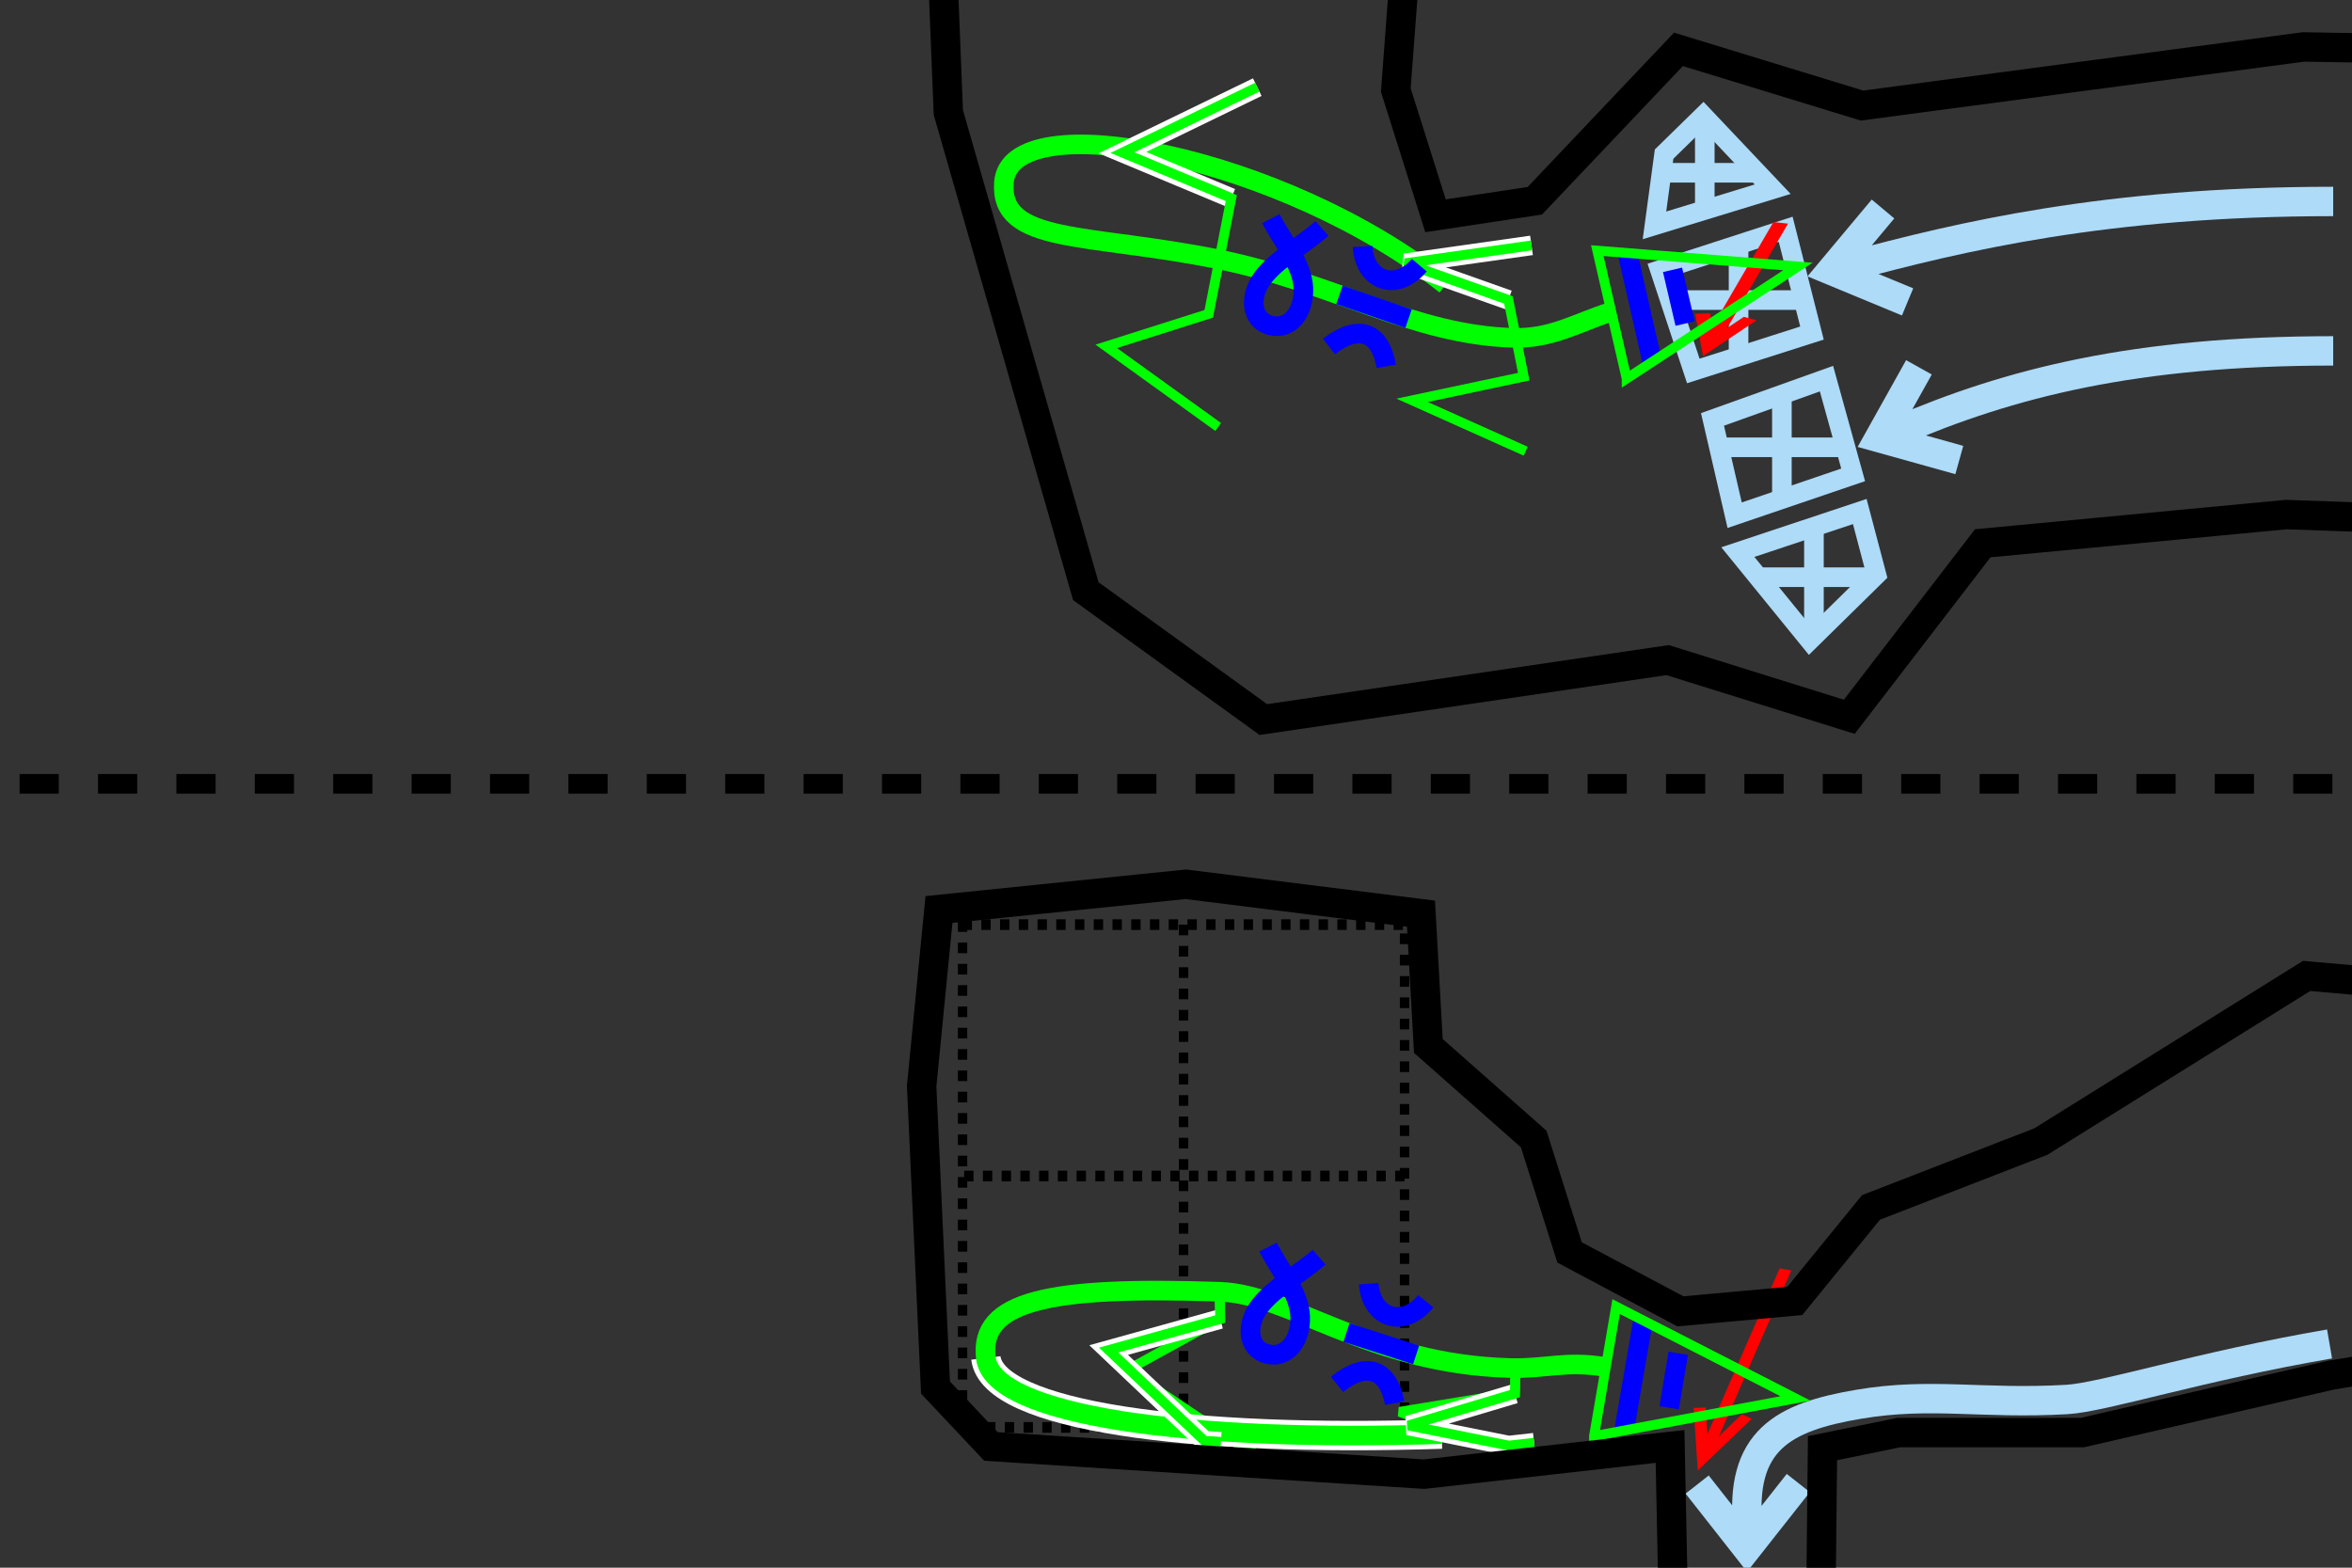 <?xml version="1.0" encoding="UTF-8" standalone="no"?>
<!-- Created with Inkscape (http://www.inkscape.org/) -->

<svg
   xmlns:dc="http://purl.org/dc/elements/1.1/"
   xmlns:cc="http://creativecommons.org/ns#"
   xmlns:rdf="http://www.w3.org/1999/02/22-rdf-syntax-ns#"
   xmlns:svg="http://www.w3.org/2000/svg"
   xmlns="http://www.w3.org/2000/svg"
   xmlns:sodipodi="http://sodipodi.sourceforge.net/DTD/sodipodi-0.dtd"
   xmlns:inkscape="http://www.inkscape.org/namespaces/inkscape"
   width="480"
   height="320"
   id="svg2"
   version="1.1"
   inkscape:version="0.48.0 r9654"
   sodipodi:docname="itnas315.svg"
   inkscape:export-xdpi="90"
   inkscape:export-ydpi="90"
   inkscape:export-filename="itnas315.png">
  <rect width="100%" height="100%" fill="#333333" stroke="none"/>
  <defs
     id="defs4">
    <inkscape:perspective
       sodipodi:type="inkscape:persp3d"
       inkscape:vp_x="0 : 160 : 1"
       inkscape:vp_y="0 : 1000 : 0"
       inkscape:vp_z="480 : 160 : 1"
       inkscape:persp3d-origin="240 : 106.66667 : 1"
       id="perspective8" />
  </defs>
  <sodipodi:namedview
     id="base"
     pagecolor="#ffffff"
     bordercolor="#666666"
     borderopacity="1.0"
     inkscape:pageopacity="1"
     inkscape:pageshadow="2"
     inkscape:zoom="2.8284271"
     inkscape:cx="383.09345"
     inkscape:cy="153.93248"
     inkscape:document-units="px"
     inkscape:current-layer="layer1"
     showgrid="false"
     inkscape:snap-nodes="true"
     inkscape:snap-global="true"
     inkscape:snap-grids="false"
     showguides="true"
     inkscape:window-width="1280"
     inkscape:window-height="998"
     inkscape:window-x="1276"
     inkscape:window-y="-4"
     inkscape:window-maximized="1"
     inkscape:object-nodes="false">
    <inkscape:grid
       empspacing="5"
       visible="true"
       enabled="true"
       snapvisiblegridlinesonly="true"
       type="xygrid"
       id="grid2816" />
  </sodipodi:namedview>
  <g
     inkscape:groupmode="layer"
     id="layer2"
     inkscape:label="Floor"
     style="display:inline"
     sodipodi:insensitive="true">
    <path
       inkscape:connector-curvature="0"
       id="path4279"
       style="color:#000000;fill:none;stroke:#addbf8;stroke-width:6;stroke-linecap:butt;stroke-linejoin:miter;stroke-miterlimit:4;stroke-opacity:1;stroke-dasharray:none;stroke-dashoffset:0;marker:none;visibility:visible;display:inline;overflow:visible;enable-background:accumulate"
       d="m 384.288,42.659 -10.494,12.543 15.508,6.423 m 86.861,-20.502 c -46.567,0 -76.23,7.232 -98.679,13.247"
       sodipodi:nodetypes="ccccc" />
    <path
       style="color:#000000;fill:none;stroke:#addbf8;stroke-width:4;stroke-linecap:butt;stroke-linejoin:miter;stroke-miterlimit:4;stroke-opacity:1;stroke-dasharray:none;stroke-dashoffset:0;marker:none;visibility:visible;display:inline;overflow:visible;enable-background:accumulate"
       d="m 354.661,112.694 14.663,18.018 13.627,-13.396 -3.404,-12.906 z"
       id="path3690"
       inkscape:connector-curvature="0"
       sodipodi:nodetypes="ccccc" />
    <path
       style="color:#000000;fill:none;stroke:#addbf8;stroke-width:4;stroke-linecap:butt;stroke-linejoin:miter;stroke-miterlimit:4;stroke-opacity:1;stroke-dasharray:none;stroke-dashoffset:0;marker:none;visibility:visible;display:inline;overflow:visible;enable-background:accumulate"
       d="m 337.648,46.001 24.126,-7.38 -14.173,-14.983 -7.991,7.819 z"
       id="path3688"
       inkscape:connector-curvature="0"
       sodipodi:nodetypes="ccccc" />
    <path
       style="color:#000000;fill:none;stroke:#addbf8;stroke-width:4;stroke-linecap:butt;stroke-linejoin:miter;stroke-miterlimit:4;stroke-opacity:1;stroke-dasharray:none;stroke-dashoffset:0;marker:none;visibility:visible;display:inline;overflow:visible;enable-background:accumulate"
       d="m 345.573,75.719 24.22,-7.736 -5.367,-21.189 -25.661,8.322 z"
       id="path3684"
       inkscape:connector-curvature="0"
       sodipodi:nodetypes="ccccc" />
    <path
       style="color:#000000;fill:none;stroke:#addbf8;stroke-width:4;stroke-linecap:butt;stroke-linejoin:miter;stroke-miterlimit:4;stroke-opacity:1;stroke-dasharray:none;stroke-dashoffset:0;marker:none;visibility:visible;display:inline;overflow:visible;enable-background:accumulate"
       d="m 378.193,96.93 -5.441,-19.643 -23.261,8.323 4.521,19.557 z"
       id="path3676"
       inkscape:connector-curvature="0"
       sodipodi:nodetypes="ccccc" />
    <path
       sodipodi:nodetypes="ccccc"
       d="m 391.622,74.977 -8.036,14.384 16.273,4.539 m 76.304,-22.278 c -40.451,0 -66.007,6.547 -89.015,16.468"
       style="color:#000000;fill:none;stroke:#addbf8;stroke-width:6;stroke-linecap:butt;stroke-linejoin:miter;stroke-miterlimit:4;stroke-opacity:1;stroke-dasharray:none;stroke-dashoffset:0;marker:none;visibility:visible;display:inline;overflow:visible;enable-background:accumulate"
       id="path4506"
       inkscape:connector-curvature="0" />
    <path
       sodipodi:nodetypes="ccccssc"
       d="m 346.361,303.031 10.18,12.956 10.457,-13.27 m 108.424,-28.386 c -26.57,4.567 -46.162,10.91 -53.625,11.336 -17.426,0.994 -27.67,-1.529 -42.468,0.972 -15.254,2.578 -24.497,7.272 -22.588,25.571"
       style="color:#000000;fill:none;stroke:#addbf8;stroke-width:6;stroke-linecap:butt;stroke-linejoin:miter;stroke-miterlimit:4;stroke-opacity:1;stroke-dasharray:none;stroke-dashoffset:0;marker:none;visibility:visible;display:inline;overflow:visible;enable-background:accumulate"
       id="path4506-9"
       inkscape:connector-curvature="0" />
    <path
       id="path5226"
       style="color:#000000;fill:none;stroke:#addbf8;stroke-width:4;stroke-linecap:butt;stroke-linejoin:miter;stroke-miterlimit:4;stroke-opacity:1;stroke-dasharray:none;stroke-dashoffset:0;marker:none;visibility:visible;display:inline;overflow:visible;enable-background:accumulate"
       d="m 347.917,26.288 0,17.955 m -10.038,-8.977 20.076,0"
       inkscape:connector-curvature="0" />
    <path
       inkscape:connector-curvature="0"
       d="m 354.811,49.269 0,23.965 m -13.397,-11.983 26.794,0"
       style="color:#000000;fill:none;stroke:#addbf8;stroke-width:4;stroke-linecap:butt;stroke-linejoin:miter;stroke-miterlimit:4;stroke-opacity:1;stroke-dasharray:none;stroke-dashoffset:0;marker:none;visibility:visible;display:inline;overflow:visible;enable-background:accumulate"
       id="path5238" />
    <path
       id="path5240"
       style="color:#000000;fill:none;stroke:#addbf8;stroke-width:4;stroke-linecap:butt;stroke-linejoin:miter;stroke-miterlimit:4;stroke-opacity:1;stroke-dasharray:none;stroke-dashoffset:0;marker:none;visibility:visible;display:inline;overflow:visible;enable-background:accumulate"
       d="m 363.65,80.205 0,22.198 m -12.69,-11.099 25.38,0"
       inkscape:connector-curvature="0" />
    <path
       inkscape:connector-curvature="0"
       d="m 370.191,106.721 0,22.198 m -10.745,-11.099 21.49,0"
       style="color:#000000;fill:none;stroke:#addbf8;stroke-width:4;stroke-linecap:butt;stroke-linejoin:miter;stroke-miterlimit:4;stroke-opacity:1;stroke-dasharray:none;stroke-dashoffset:0;marker:none;visibility:visible;display:inline;overflow:visible;enable-background:accumulate"
       id="path5242" />
    <g
       id="g5124"
       style="color:#000000;fill:none;stroke:#000000;stroke-width:0.212;stroke-linecap:butt;stroke-linejoin:miter;stroke-miterlimit:4;stroke-opacity:1;stroke-dasharray:0.212, 0.212;stroke-dashoffset:0;marker:none;visibility:visible;display:inline;overflow:visible;enable-background:accumulate"
       transform="matrix(9.02,0,0,10.263,-931.058,-1966.493)">
      <rect
         y="210"
         x="125"
         height="10"
         width="10"
         id="rect5118"
         style="color:#000000;fill:none;stroke:#000000;stroke-width:0.212;stroke-linecap:butt;stroke-linejoin:miter;stroke-miterlimit:4;stroke-opacity:1;stroke-dasharray:0.212, 0.212;stroke-dashoffset:0;marker:none;visibility:visible;display:inline;overflow:visible;enable-background:accumulate" />
      <path
         inkscape:connector-curvature="0"
         id="path5120"
         d="m 130,210 0,10"
         style="color:#000000;fill:none;stroke:#000000;stroke-width:0.212;stroke-linecap:butt;stroke-linejoin:miter;stroke-miterlimit:4;stroke-opacity:1;stroke-dasharray:0.212, 0.212;stroke-dashoffset:0;marker:none;visibility:visible;display:inline;overflow:visible;enable-background:accumulate" />
      <path
         inkscape:connector-curvature="0"
         id="path5122"
         d="m 135,215 -10,0"
         style="color:#000000;fill:none;stroke:#000000;stroke-width:0.212;stroke-linecap:butt;stroke-linejoin:miter;stroke-miterlimit:4;stroke-opacity:1;stroke-dasharray:0.212, 0.212;stroke-dashoffset:0;marker:none;visibility:visible;display:inline;overflow:visible;enable-background:accumulate" />
    </g>
  </g>
  <g
     inkscape:label="Layer 1"
     inkscape:groupmode="layer"
     id="layer1"
     style="display:inline">
    <path
       style="fill:none;stroke:#000000;stroke-width:4;stroke-linecap:butt;stroke-linejoin:miter;stroke-miterlimit:4;stroke-opacity:1;stroke-dasharray:8, 8;stroke-dashoffset:2"
       d="m 490,160 -500,0"
       id="path4521"
       inkscape:connector-curvature="0"
       sodipodi:nodetypes="cc" />
    <g
       id="g5198"
       style="stroke:#008000;stroke-width:3.07;stroke-miterlimit:4;stroke-dasharray:none;display:inline"
       transform="matrix(-0.091,0.423,-0.996,-0.039,572.479,-56.397)">
      <path
         inkscape:connector-curvature="0"
         id="path5200"
         d="m 318.493,195.556 -60.451,-9.224"
         style="color:#000000;fill:none;stroke:#ff0101;stroke-width:3.07;stroke-linecap:butt;stroke-linejoin:miter;stroke-miterlimit:4;stroke-opacity:1;stroke-dasharray:none;stroke-dashoffset:0;marker:none;visibility:visible;display:inline;overflow:visible;enable-background:accumulate" />
      <path
         inkscape:connector-curvature="0"
         style="color:#000000;fill:none;stroke:#ff0101;stroke-width:3.07;stroke-linecap:butt;stroke-linejoin:miter;stroke-miterlimit:4;stroke-opacity:1;stroke-dasharray:none;stroke-dashoffset:0;marker:none;visibility:visible;display:inline;overflow:visible;enable-background:accumulate"
         d="m 304.419,188.351 14.074,7.205 -15.583,2.68"
         id="path5202" />
    </g>
    <g
       transform="matrix(-0.453,0.891,-0.891,-0.453,530.274,-83.339)"
       id="g2902">
      <g
         transform="matrix(0.769,-0.64,0.64,0.769,36.611,193.651)"
         id="g2937">
        <path
           inkscape:connector-curvature="0"
           style="color:#000000;fill:none;stroke:#0000ff;stroke-width:4;stroke-linecap:butt;stroke-linejoin:bevel;stroke-miterlimit:4;stroke-opacity:1;stroke-dasharray:none;stroke-dashoffset:0;marker:none;visibility:visible;display:inline;overflow:visible;enable-background:accumulate"
           d="m 206.192,50.959 -22.975,0.002"
           id="path3028-1-1" />
        <path
           inkscape:connector-curvature="0"
           style="color:#000000;fill:none;stroke:#0000ff;stroke-width:4;stroke-linecap:butt;stroke-linejoin:bevel;stroke-miterlimit:4;stroke-opacity:1;stroke-dasharray:none;stroke-dashoffset:0;marker:none;visibility:visible;display:inline;overflow:visible;enable-background:accumulate"
           d="m 199.996,42.692 -11.261,0.065"
           id="rect10452-0-7-5-7" />
        <path
           inkscape:connector-curvature="0"
           id="path10399-9-40"
           style="fill:none;stroke:#00ff00;stroke-width:2;stroke-linecap:butt;stroke-linejoin:miter;stroke-miterlimit:4;stroke-opacity:1;stroke-dasharray:none"
           d="m 208.302,56.81 c 0,0 -14.558,-39.165 -14.558,-39.165 l -12.237,39.212 c 0,0 26.794,-0.047 26.794,-0.047 z"
           sodipodi:nodetypes="cccc" />
      </g>
      <path
         inkscape:connector-curvature="0"
         sodipodi:nodetypes="cssss"
         id="path2826-1-9"
         d="m 222.539,113.136 c 5.307,5.315 10.358,8.273 13.689,15.301 8.729,18.421 6.605,37.866 12.974,60.862 7.318,26.426 17.601,41.237 5.918,46.199 -15.257,6.48 -30.832,-48.384 -22.277,-89.851"
         style="fill:none;stroke:#00ff00;stroke-width:4;stroke-linecap:butt;stroke-linejoin:miter;stroke-miterlimit:4;stroke-opacity:1;stroke-dasharray:none;marker-start:none;marker-mid:none;marker-end:none" />
      <path
         id="path3283"
         style="fill:none;stroke:#ffffff;stroke-width:4;stroke-linecap:butt;stroke-linejoin:miter;stroke-miterlimit:4;stroke-opacity:1;stroke-dasharray:none"
         d="m 214.28,198.226 24.395,18.481 -1.791,-24.02"
         sodipodi:nodetypes="ccc"
         inkscape:connector-curvature="0" />
      <path
         inkscape:connector-curvature="0"
         sodipodi:nodetypes="cccccc"
         d="m 214.28,198.226 24.395,18.481 -1.791,-24.02 23.149,-6.609 15.405,15.642 4.322,-27.838"
         style="fill:none;stroke:#00ff00;stroke-width:2px;stroke-linecap:butt;stroke-linejoin:miter;stroke-opacity:1"
         id="path10436-7-4" />
      <path
         id="path4053"
         style="fill:none;stroke:#ffffff;stroke-width:4;stroke-linecap:butt;stroke-linejoin:miter;stroke-miterlimit:4;stroke-opacity:1;stroke-dasharray:none"
         d="m 217.711,133.671 14.96,21.365 -2.892,-22.209"
         sodipodi:nodetypes="ccc"
         inkscape:connector-curvature="0" />
      <path
         inkscape:connector-curvature="0"
         sodipodi:nodetypes="czzzc"
         id="path3030-6-8"
         d="m 234.018,173.389 c 4.653,1.82 9.716,5.339 14.416,6.186 4.7,0.846 8.921,-1.765 7.995,-5.824 -0.925,-4.059 -5.659,-4.852 -9.845,-2.507 -4.185,2.345 -6.528,7.982 -9.61,12.347"
         style="fill:none;stroke:#0000ff;stroke-width:4;stroke-linecap:butt;stroke-linejoin:miter;stroke-miterlimit:4;stroke-opacity:1;stroke-dasharray:none" />
      <path
         inkscape:connector-curvature="0"
         sodipodi:nodetypes="cccccc"
         d="m 217.711,133.671 14.96,21.365 -2.892,-22.209 12.544,-9.897 14.636,18.121 -1.241,-25.367"
         style="fill:none;stroke:#00ff00;stroke-width:2px;stroke-linecap:butt;stroke-linejoin:miter;stroke-opacity:1"
         id="path10402-6-4-8" />
      <g
         transform="matrix(0.791,-0.118,0.118,0.791,77.28,90.087)"
         id="g2942">
        <path
           inkscape:connector-curvature="0"
           style="fill:none;stroke:#0000ff;stroke-width:5;stroke-linecap:butt;stroke-linejoin:miter;stroke-miterlimit:4;stroke-opacity:1;stroke-dasharray:none"
           d="m 206.663,105.195 c -7.914,4.267 -8.113,10.164 -0.176,15.487"
           id="rect10452-1-7-4-2-2"
           sodipodi:nodetypes="cc" />
        <path
           inkscape:connector-curvature="0"
           style="fill:none;stroke:#0000ff;stroke-width:5;stroke-linecap:butt;stroke-linejoin:miter;stroke-miterlimit:4;stroke-opacity:1;stroke-dasharray:none"
           d="m 179.489,105.389 c 8.384,3.327 8.299,11.942 0.073,15.237"
           id="rect10452-1-4-4-0-7-4"
           sodipodi:nodetypes="cc" />
        <path
           inkscape:connector-curvature="0"
           style="fill:none;stroke:#0000ff;stroke-width:5;stroke-linecap:butt;stroke-linejoin:bevel;stroke-miterlimit:4;stroke-opacity:1;stroke-dasharray:none"
           d="m 193.135,122.315 0.177,-18.661"
           id="rect10452-0-7-4-1-5" />
      </g>
    </g>
    <g
       style="stroke:#008000;stroke-width:2.469;display:inline;stroke-miterlimit:4;stroke-dasharray:none"
       id="g4159"
       transform="matrix(-0.127,0.651,-0.992,-0.083,581.997,106.598)">
      <path
         style="color:#000000;fill:none;stroke:#ff0101;stroke-width:2.469;stroke-linecap:butt;stroke-linejoin:miter;stroke-miterlimit:4;stroke-opacity:1;stroke-dasharray:none;stroke-dashoffset:0;marker:none;visibility:visible;display:inline;overflow:visible;enable-background:accumulate"
         d="m 318.493,195.556 -60.451,-9.224"
         id="path5387"
         inkscape:connector-curvature="0" />
      <path
         id="path4679-3"
         d="m 304.419,188.351 14.074,7.205 -15.583,2.68"
         style="color:#000000;fill:none;stroke:#ff0101;stroke-width:2.469;stroke-linecap:butt;stroke-linejoin:miter;stroke-miterlimit:4;stroke-opacity:1;stroke-dasharray:none;stroke-dashoffset:0;marker:none;visibility:visible;display:inline;overflow:visible;enable-background:accumulate"
         inkscape:connector-curvature="0" />
    </g>
    <g
       transform="matrix(-0.398,0.918,-0.918,-0.398,520.843,114.409)"
       id="g2902-8">
      <path
         style="fill:none;stroke:#00ff00;stroke-width:2px;stroke-linecap:butt;stroke-linejoin:miter;stroke-opacity:1"
         d="m 270.497,170.818 1.448,3.925 -4.832,26.172 -17.089,-13.206 -5.641,2.586"
         id="path4063"
         inkscape:connector-curvature="0" />
      <path
         style="fill:none;stroke:#00ff00;stroke-width:2;stroke-linecap:butt;stroke-linejoin:miter;stroke-miterlimit:2.1;stroke-opacity:1;stroke-dasharray:none"
         d="m 235.007,128.561 4.928,-2.022 12.924,20.073 -1.134,-20.713 -2.104,-3.5"
         id="path5154"
         inkscape:connector-curvature="0" />
      <path
         style="fill:none;stroke:#ffffff;stroke-width:6;stroke-linecap:butt;stroke-linejoin:miter;stroke-miterlimit:4;stroke-opacity:1;stroke-dasharray:none;marker-start:none;marker-mid:none;marker-end:none"
         d="m 276.34,228.395 c 10.325,-6.018 -0.762,-45.031 -22.733,-91.482"
         id="path4079"
         sodipodi:nodetypes="cs"
         inkscape:connector-curvature="0" />
      <path
         inkscape:connector-curvature="0"
         sodipodi:nodetypes="cssss"
         id="path2826-1-9-3"
         d="m 227.827,111.966 c 2,7.749 5.119,10.738 7.803,17.363 10.811,26.68 4.028,47.16 9.331,60.63 12.789,32.487 21.225,44.354 31.379,38.436 10.325,-6.018 -0.762,-45.031 -22.733,-91.482"
         style="fill:none;stroke:#00ff00;stroke-width:4;stroke-linecap:butt;stroke-linejoin:miter;stroke-miterlimit:4;stroke-opacity:1;stroke-dasharray:none;marker-start:none;marker-mid:none;marker-end:none" />
      <path
         id="path4092"
         d="m 250.045,187.699 14.852,18.356 9.216,-25.258 -1.145,-3.207"
         style="color:#000000;fill:none;stroke:#ffffff;stroke-width:4;stroke-linecap:butt;stroke-linejoin:miter;stroke-miterlimit:3.05;stroke-opacity:1;stroke-dasharray:none;stroke-dashoffset:0;marker:none;visibility:visible;display:inline;overflow:visible;enable-background:accumulate"
         inkscape:connector-curvature="0"
         sodipodi:nodetypes="cccc" />
      <path
         style="fill:none;stroke:#00ff00;stroke-width:2px;stroke-linecap:butt;stroke-linejoin:miter;stroke-opacity:1"
         d="m 244.384,190.295 5.661,-2.596 14.852,18.356 9.216,-25.258 -1.145,-3.207"
         id="path5160"
         inkscape:connector-curvature="0" />
      <path
         inkscape:connector-curvature="0"
         sodipodi:nodetypes="czzzc"
         id="path3030-6-8-0"
         d="m 230.432,174.213 c 4.52,2.128 9.335,5.98 13.968,7.14 4.633,1.16 9.019,-1.162 8.368,-5.273 -0.651,-4.112 -5.321,-5.221 -9.654,-3.163 -4.333,2.058 -7.049,7.526 -10.418,11.674"
         style="fill:none;stroke:#0000ff;stroke-width:4;stroke-linecap:butt;stroke-linejoin:miter;stroke-miterlimit:4;stroke-opacity:1;stroke-dasharray:none" />
      <g
         transform="matrix(0.795,-0.085,0.085,0.795,78.382,82.148)"
         id="g2942-1">
        <path
           inkscape:connector-curvature="0"
           style="fill:none;stroke:#0000ff;stroke-width:5;stroke-linecap:butt;stroke-linejoin:miter;stroke-miterlimit:4;stroke-opacity:1;stroke-dasharray:none"
           d="m 206.663,105.195 c -7.914,4.267 -8.113,10.164 -0.176,15.487"
           id="rect10452-1-7-4-2-2-5"
           sodipodi:nodetypes="cc" />
        <path
           inkscape:connector-curvature="0"
           style="fill:none;stroke:#0000ff;stroke-width:5;stroke-linecap:butt;stroke-linejoin:miter;stroke-miterlimit:4;stroke-opacity:1;stroke-dasharray:none"
           d="m 179.489,105.389 c 8.384,3.327 8.299,11.942 0.073,15.237"
           id="rect10452-1-4-4-0-7-4-2"
           sodipodi:nodetypes="cc" />
        <path
           inkscape:connector-curvature="0"
           style="fill:none;stroke:#0000ff;stroke-width:5;stroke-linecap:butt;stroke-linejoin:bevel;stroke-miterlimit:4;stroke-opacity:1;stroke-dasharray:none"
           d="m 193.135,122.315 0.177,-18.661"
           id="rect10452-0-7-4-1-5-2" />
      </g>
      <g
         transform="matrix(0.972,-0.236,0.236,0.972,25.749,102.185)"
         id="g2937-8">
        <path
           inkscape:connector-curvature="0"
           style="color:#000000;fill:none;stroke:#0000ff;stroke-width:4;stroke-linecap:butt;stroke-linejoin:bevel;stroke-miterlimit:4;stroke-opacity:1;stroke-dasharray:none;stroke-dashoffset:0;marker:none;visibility:visible;display:inline;overflow:visible;enable-background:accumulate"
           d="m 206.192,50.959 -22.975,0.002"
           id="path3028-1-1-9" />
        <path
           inkscape:connector-curvature="0"
           style="color:#000000;fill:none;stroke:#0000ff;stroke-width:4;stroke-linecap:butt;stroke-linejoin:bevel;stroke-miterlimit:4;stroke-opacity:1;stroke-dasharray:none;stroke-dashoffset:0;marker:none;visibility:visible;display:inline;overflow:visible;enable-background:accumulate"
           d="m 199.996,42.692 -11.261,0.065"
           id="rect10452-0-7-5-7-3" />
        <path
           inkscape:connector-curvature="0"
           id="path10399-9-40-1"
           style="fill:none;stroke:#00ff00;stroke-width:2;stroke-linecap:butt;stroke-linejoin:miter;stroke-miterlimit:4;stroke-opacity:1;stroke-dasharray:none"
           d="m 208.302,56.81 c 0,0 -14.558,-39.165 -14.558,-39.165 l -12.237,39.212 c 0,0 26.794,-0.047 26.794,-0.047 z"
           sodipodi:nodetypes="cccc" />
      </g>
      <path
         style="fill:none;stroke:#ffffff;stroke-width:4;stroke-linecap:butt;stroke-linejoin:miter;stroke-miterlimit:3.05;stroke-opacity:1;stroke-dasharray:none"
         d="m 247.729,118.915 2.591,4.511 4.385,20.436 -14.596,-17.36"
         id="path4073"
         inkscape:connector-curvature="0" />
      <path
         style="fill:none;stroke:#00ff00;stroke-width:2;stroke-linecap:butt;stroke-linejoin:miter;stroke-miterlimit:2.1;stroke-opacity:1;stroke-dasharray:none"
         d="m 247.729,118.915 2.591,4.511 4.385,20.436 -14.596,-17.36 -5.101,2.059"
         id="path4077"
         inkscape:connector-curvature="0" />
    </g>
  </g>
  <g
     inkscape:groupmode="layer"
     id="layer4"
     inkscape:label="skel"
     style="display:none">
    <path
       inkscape:connector-curvature="0"
       id="path10399-9-40-1-7"
       style="color:#000000;fill:none;stroke:#008000;stroke-width:1px;stroke-linecap:butt;stroke-linejoin:miter;stroke-miterlimit:4;stroke-opacity:1;stroke-dasharray:none;stroke-dashoffset:0;marker:none;visibility:visible;display:inline;overflow:visible;enable-background:accumulate"
       d="m 325.994,293.249 c 0,0 40.679,-7.127 40.679,-7.127 l -36.741,-19.377 c 0,0 -3.937,26.504 -3.937,26.504 z"
       sodipodi:nodetypes="cccc" />
    <g
       transform="matrix(0.664,-0.748,-0.748,-0.664,36.076,1001.834)"
       id="g5081"
       style="stroke:#008000;stroke-width:1">
      <path
         inkscape:connector-curvature="0"
         id="path5054"
         d="m 848.263,468.918 -22.012,42.974"
         style="fill:none;stroke:#008000;stroke-width:1px;stroke-linecap:butt;stroke-linejoin:miter;stroke-opacity:1" />
      <path
         inkscape:connector-curvature="0"
         id="path5052"
         d="M 858.182,487.122 831.645,513.585"
         style="fill:none;stroke:#008000;stroke-width:1px;stroke-linecap:butt;stroke-linejoin:miter;stroke-opacity:1" />
      <path
         inkscape:connector-curvature="0"
         id="path5049"
         d="m 876.798,431.558 -17.268,54.508"
         style="fill:none;stroke:#008000;stroke-width:1px;stroke-linecap:butt;stroke-linejoin:miter;stroke-opacity:1" />
      <path
         inkscape:connector-curvature="0"
         id="path5047"
         d="m 875.641,413.518 -27.454,55.553"
         style="fill:none;stroke:#008000;stroke-width:1px;stroke-linecap:butt;stroke-linejoin:miter;stroke-opacity:1" />
      <path
         inkscape:connector-curvature="0"
         id="path5043"
         d="m 892.483,402.5 -15.999,10.503"
         style="fill:none;stroke:#008000;stroke-width:1px;stroke-linecap:butt;stroke-linejoin:miter;stroke-opacity:1" />
      <path
         inkscape:connector-curvature="0"
         id="path5079"
         d="m 860.378,395.871 -8.216,23.948"
         style="fill:none;stroke:#008000;stroke-width:1px;stroke-linecap:butt;stroke-linejoin:miter;stroke-opacity:1" />
      <path
         inkscape:connector-curvature="0"
         id="path5077"
         d="m 851.954,420.795 19.451,-14.068"
         style="fill:none;stroke:#008000;stroke-width:1px;stroke-linecap:butt;stroke-linejoin:miter;stroke-opacity:1" />
      <path
         inkscape:connector-curvature="0"
         id="path5075"
         d="M 881.165,418.846 871.161,406.632"
         style="fill:none;stroke:#008000;stroke-width:1px;stroke-linecap:butt;stroke-linejoin:miter;stroke-opacity:1" />
      <path
         inkscape:connector-curvature="0"
         id="path5073"
         d="m 871.664,440.366 9.273,-21.57"
         style="fill:none;stroke:#008000;stroke-width:1px;stroke-linecap:butt;stroke-linejoin:miter;stroke-opacity:1" />
      <path
         inkscape:connector-curvature="0"
         id="path5071"
         d="m 892.655,422.836 -19.969,17.139"
         style="fill:none;stroke:#008000;stroke-width:1px;stroke-linecap:butt;stroke-linejoin:miter;stroke-opacity:1" />
      <path
         inkscape:connector-curvature="0"
         id="path5067"
         d="m 819.274,476.149 3.108,-30.01"
         style="fill:none;stroke:#008000;stroke-width:1px;stroke-linecap:butt;stroke-linejoin:miter;stroke-opacity:1"
         sodipodi:nodetypes="cc" />
      <path
         inkscape:connector-curvature="0"
         id="path5064"
         d="m 838.604,462.162 -18.914,11.599"
         style="fill:none;stroke:#008000;stroke-width:1px;stroke-linecap:butt;stroke-linejoin:miter;stroke-opacity:1"
         sodipodi:nodetypes="cc" />
      <path
         inkscape:connector-curvature="0"
         id="path5062"
         d="m 838.436,462.169 20.778,12.911"
         style="fill:none;stroke:#008000;stroke-width:1px;stroke-linecap:butt;stroke-linejoin:miter;stroke-opacity:1"
         sodipodi:nodetypes="cc" />
      <path
         inkscape:connector-curvature="0"
         id="path5060"
         d="m 851.157,496.822 8.193,-22.116"
         style="fill:none;stroke:#008000;stroke-width:1px;stroke-linecap:butt;stroke-linejoin:miter;stroke-opacity:1"
         sodipodi:nodetypes="cc" />
      <path
         inkscape:connector-curvature="0"
         id="path5056"
         d="m 851.097,498.41 28.538,-12.752"
         style="fill:none;stroke:#008000;stroke-width:1px;stroke-linecap:butt;stroke-linejoin:miter;stroke-opacity:1" />
    </g>
    <g
       transform="matrix(-0.081,0.997,-0.997,-0.081,792.963,-563.699)"
       id="g5081-0"
       style="stroke:#008000;stroke-width:1">
      <path
         inkscape:connector-curvature="0"
         id="path5054-5"
         d="m 868.959,475.432 9.437,47.352"
         style="fill:none;stroke:#008000;stroke-width:1px;stroke-linecap:butt;stroke-linejoin:miter;stroke-opacity:1" />
      <path
         inkscape:connector-curvature="0"
         id="path5052-7"
         d="m 898.225,482.889 -7.185,36.782"
         style="fill:none;stroke:#008000;stroke-width:1px;stroke-linecap:butt;stroke-linejoin:miter;stroke-opacity:1" />
      <path
         inkscape:connector-curvature="0"
         id="path5049-6"
         d="m 894.156,425.727 3.897,57.045"
         style="fill:none;stroke:#008000;stroke-width:1px;stroke-linecap:butt;stroke-linejoin:miter;stroke-opacity:1" />
      <path
         inkscape:connector-curvature="0"
         id="path5047-0"
         d="m 879.519,413.965 -10.75,61.027"
         style="fill:none;stroke:#008000;stroke-width:1px;stroke-linecap:butt;stroke-linejoin:miter;stroke-opacity:1" />
      <path
         inkscape:connector-curvature="0"
         id="path5043-4"
         d="m 876.873,394.834 2.136,18.931"
         style="fill:none;stroke:#008000;stroke-width:1px;stroke-linecap:butt;stroke-linejoin:miter;stroke-opacity:1" />
      <path
         inkscape:connector-curvature="0"
         id="path5079-4"
         d="m 897.099,412.11 -6.792,24.39"
         style="fill:none;stroke:#008000;stroke-width:1px;stroke-linecap:butt;stroke-linejoin:miter;stroke-opacity:1" />
      <path
         inkscape:connector-curvature="0"
         id="path5077-7"
         d="m 883.932,413.407 6.33,23.156"
         style="fill:none;stroke:#008000;stroke-width:1px;stroke-linecap:butt;stroke-linejoin:miter;stroke-opacity:1" />
      <path
         inkscape:connector-curvature="0"
         id="path5075-5"
         d="m 884.471,413.194 -15.718,1.485"
         style="fill:none;stroke:#008000;stroke-width:1px;stroke-linecap:butt;stroke-linejoin:miter;stroke-opacity:1" />
      <path
         inkscape:connector-curvature="0"
         id="path5073-5"
         d="m 892.478,434.582 -8.298,-21.963"
         style="fill:none;stroke:#008000;stroke-width:1px;stroke-linecap:butt;stroke-linejoin:miter;stroke-opacity:1" />
      <path
         inkscape:connector-curvature="0"
         id="path5071-9"
         d="m 893.047,434.376 2.841,-26.162"
         style="fill:none;stroke:#008000;stroke-width:1px;stroke-linecap:butt;stroke-linejoin:miter;stroke-opacity:1" />
      <path
         inkscape:connector-curvature="0"
         id="path5067-1"
         d="m 901.476,472.974 -18.995,23.44"
         style="fill:none;stroke:#008000;stroke-width:1px;stroke-linecap:butt;stroke-linejoin:miter;stroke-opacity:1"
         sodipodi:nodetypes="cc" />
      <path
         inkscape:connector-curvature="0"
         id="path5064-8"
         d="m 874.268,474.119 11.83,18.77"
         style="fill:none;stroke:#008000;stroke-width:1px;stroke-linecap:butt;stroke-linejoin:miter;stroke-opacity:1"
         sodipodi:nodetypes="cc" />
      <path
         inkscape:connector-curvature="0"
         id="path5062-4"
         d="m 849.805,476.963 24.327,-2.569"
         style="fill:none;stroke:#008000;stroke-width:1px;stroke-linecap:butt;stroke-linejoin:miter;stroke-opacity:1"
         sodipodi:nodetypes="cc" />
      <path
         inkscape:connector-curvature="0"
         id="path5060-4"
         d="m 882.414,496.315 -8.204,-22.112"
         style="fill:none;stroke:#008000;stroke-width:1px;stroke-linecap:butt;stroke-linejoin:miter;stroke-opacity:1"
         sodipodi:nodetypes="cc" />
      <path
         inkscape:connector-curvature="0"
         id="path5056-6"
         d="m 886.279,492.598 15.081,-27.378"
         style="fill:none;stroke:#008000;stroke-width:1px;stroke-linecap:butt;stroke-linejoin:miter;stroke-opacity:1" />
    </g>
    <path
       sodipodi:nodetypes="cccc"
       d="m 331.89,80.362 c 0,0 34.997,-22.826 34.997,-22.826 l -40.944,-3.3 c 0,0 5.947,26.126 5.947,26.126 z"
       style="color:#000000;fill:none;stroke:#008000;stroke-width:1px;stroke-linecap:butt;stroke-linejoin:miter;stroke-miterlimit:4;stroke-opacity:1;stroke-dasharray:none;stroke-dashoffset:0;marker:none;visibility:visible;display:inline;overflow:visible;enable-background:accumulate"
       id="path3695"
       inkscape:connector-curvature="0" />
    <path
       style="fill:none;stroke:#000000;stroke-width:1px;stroke-linecap:butt;stroke-linejoin:miter;stroke-opacity:1;display:inline"
       d="m 255.75,296.25 0,-282.75"
       id="path3238"
       inkscape:connector-curvature="0" />
    <path
       style="fill:none;stroke:#000000;stroke-width:1px;stroke-linecap:butt;stroke-linejoin:miter;stroke-opacity:1;display:inline"
       d="m 295.217,293.13 0,-233.699"
       id="path3199"
       inkscape:connector-curvature="0" />
    <path
       style="fill:none;stroke:#000000;stroke-width:1px;stroke-linecap:butt;stroke-linejoin:miter;stroke-opacity:1;display:inline"
       d="m 367.342,286.412 0,-259.155"
       id="path3159"
       inkscape:connector-curvature="0" />
    <path
       style="fill:none;stroke:#000000;stroke-width:1px;stroke-linecap:butt;stroke-linejoin:miter;stroke-opacity:1;display:inline"
       d="m 328.098,281.463 0,-261.276"
       id="path3161"
       inkscape:connector-curvature="0" />
    <path
       style="fill:none;stroke:#000000;stroke-width:1px;stroke-linecap:butt;stroke-linejoin:miter;stroke-opacity:1;display:inline"
       d="m 309.006,278.988 0,-229.81"
       id="path3163"
       inkscape:connector-curvature="0" />
    <path
       style="fill:none;stroke:#000000;stroke-width:1px;stroke-linecap:butt;stroke-linejoin:miter;stroke-opacity:1;display:inline"
       d="m 249.023,263.386 0,-216.728"
       id="path3165"
       inkscape:connector-curvature="0" />
    <path
       style="fill:none;stroke:#000000;stroke-width:1px;stroke-linecap:butt;stroke-linejoin:miter;stroke-opacity:1;display:inline"
       d="m 200.697,274.331 0,-255.266"
       id="path3167"
       inkscape:connector-curvature="0" />
    <path
       style="fill:none;stroke:#000000;stroke-width:1px;stroke-linecap:butt;stroke-linejoin:miter;stroke-opacity:1;display:inline"
       d="m 287.085,289.948 0,-270.822"
       id="path3234"
       inkscape:connector-curvature="0" />
    <path
       style="fill:none;stroke:#000000;stroke-width:1px;stroke-linecap:butt;stroke-linejoin:miter;stroke-opacity:1;display:inline"
       d="m 229.456,277.574 0,-258.094"
       id="path3236"
       inkscape:connector-curvature="0" />
  </g>
  <g
     inkscape:groupmode="layer"
     id="layer3"
     inkscape:label="Ceil"
     style="display:inline"
     sodipodi:insensitive="true">
    <path
       id="path12433"
       style="color:#000000;fill:none;stroke:#000000;stroke-width:6;stroke-linecap:butt;stroke-linejoin:miter;stroke-miterlimit:4;stroke-opacity:1;stroke-dasharray:none;stroke-dashoffset:0;marker:none;visibility:visible;display:inline;overflow:visible;enable-background:accumulate"
       d="m 404.644,110.896 -27.237,35.415 -37.08,-11.568 -82.502,12.135 -36.229,-26.207 -28.059,-97.72 -1.064,-26.657 94.057,-0.194 -1.672,22.283 8.102,25.659 20.27,-3.062 29.31,-30.905 37.467,11.473 90.094,-11.968 81.317,1.414 83.439,4.95 82.024,0.707 83.439,-7.071 106.773,2.121 75.66,4.95 -8.485,73.539 -48.083,7.071 -53.033,3.536 -67.882,-4.95 -62.921,6.943 -0.079,5.725 3.25,67.588 -14.328,19.592 -2.78,11.772 7.904,2.044 7.393,-11.16 12.211,-7.07 83.999,13.814 86.936,-1.449 8.963,9.869 6.31,10.634 12.042,2.972 -1.519,64.668 -14.884,0.323 -19.857,5.543 -14.833,15.226 -58.382,1.086 -56.953,-4.984 -52.72,5.693 -34.552,-1.65 -3.469,-14.514 -23.236,-12.599 -24.836,3.093 -14.21,21.268 2.472,17.029 -68.024,1.474 0.857,-12.129 3.221,-50.423 25.929,-38.055 65.869,-36.403 27.217,-38.261 4.115,-44.225 -0.025,-8.287 -82.706,-2.32 -86.267,8.485 -60.811,-2.121 z"
       inkscape:connector-curvature="0"
       sodipodi:nodetypes="cccccccccccccccccccccccccccccccccccccccccccccccccccccccccccccc" />
    <path
       style="color:#000000;fill:none;stroke:#000000;stroke-width:6;stroke-linecap:butt;stroke-linejoin:miter;stroke-miterlimit:4;stroke-opacity:1;stroke-dasharray:none;stroke-dashoffset:0;marker:none;visibility:visible;display:inline;overflow:visible;enable-background:accumulate"
       d="m 975.744,242.744 -87,11.81 -133.992,9.63 -135.008,-3.578 -45,3.756 -99,16.33 -50.772,11.731 -37.477,0 -15.556,3.182 -0.354,33.588 -30.052,0.707 -0.707,-34.648 -50.205,5.657 -88.388,-5.657 -11.314,-12.021 -2.828,-61.518 3.536,-36.062 L 242,180.5 l 48,6 1.5,27 21.5,19 7.319,23.153 22.627,12.021 23.335,-2.121 15.556,-19.092 34.648,-13.435 54.258,-33.822 27,2.393 22.734,0.09 0.909,-5.416 1.292,-28.058 -0.701,-21.026 -3.984,0 -0.004,-4.004 -23.734,0 -6.734,-64.796 2.121,-82.731"
       id="path5363"
       inkscape:connector-curvature="0"
       sodipodi:nodetypes="ccccccccccccccccccccccccccccccccccccc" />
  </g>
</svg>
